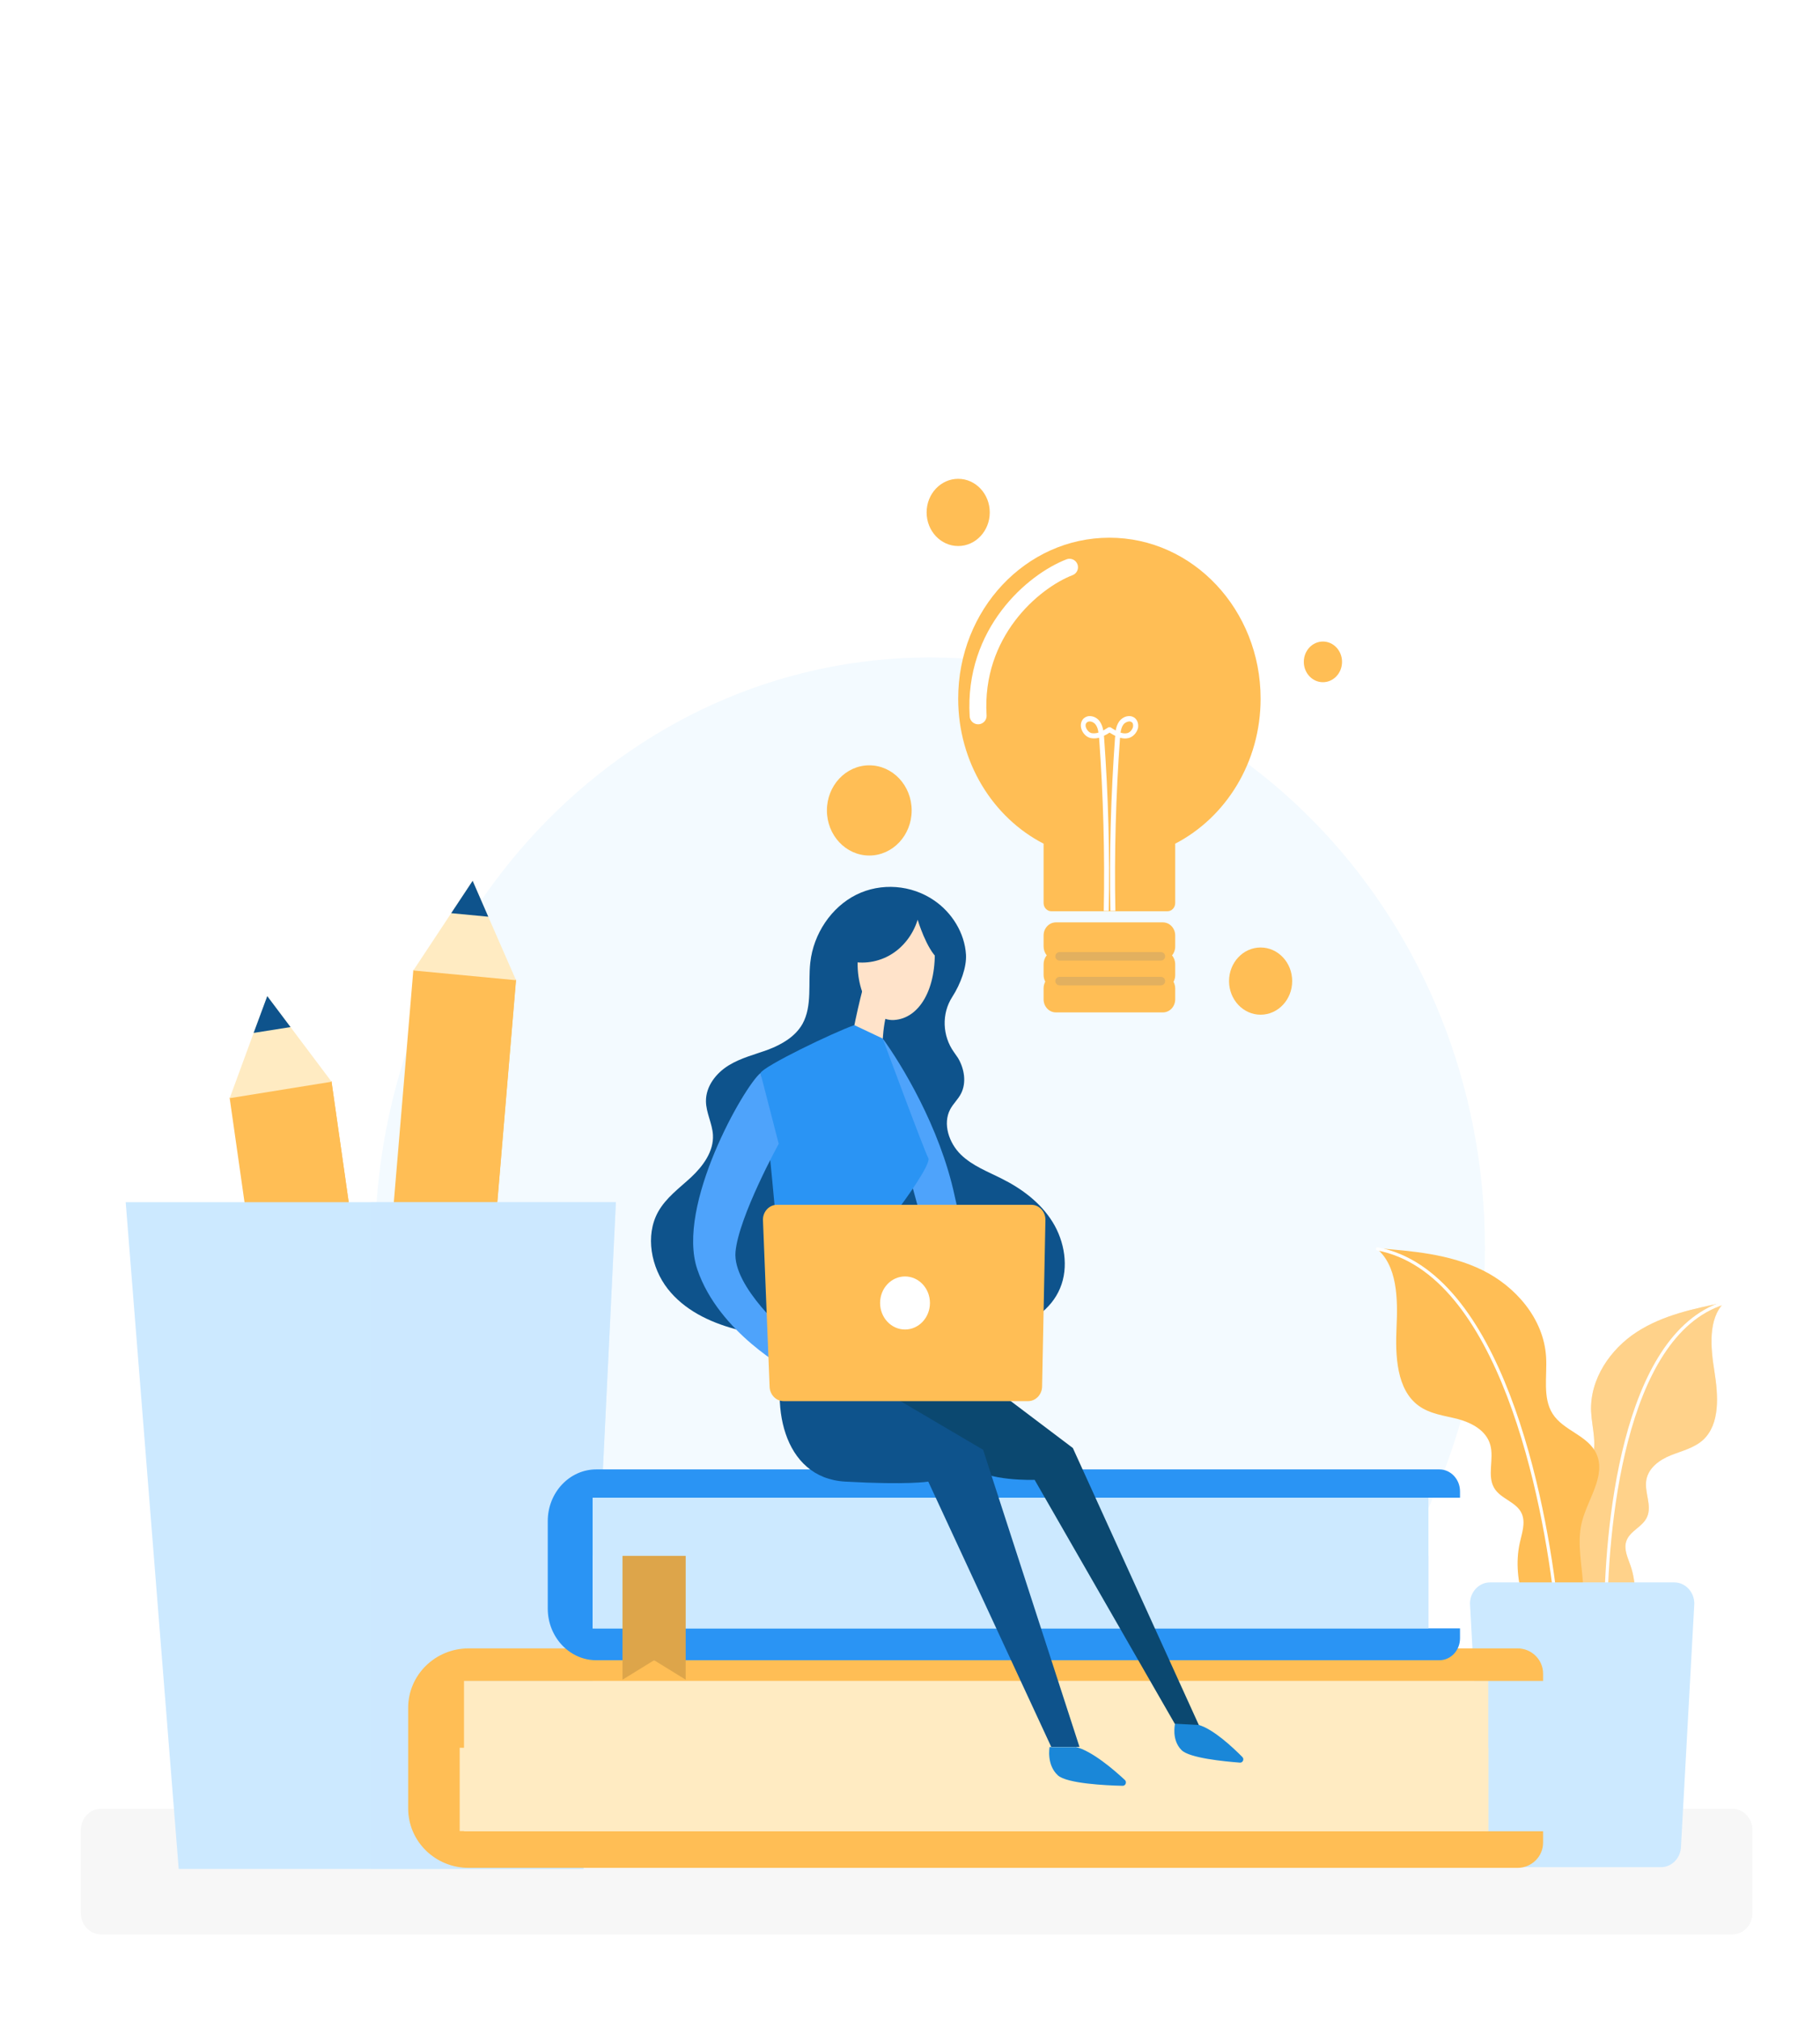<svg width="430" height="477" viewBox="0 0 430 477" fill="none" xmlns="http://www.w3.org/2000/svg">
<g filter="url(#filter0_dd_1_142)">
<rect width="424" height="451" transform="translate(3)" fill="white"/>
<path d="M409.333 444.736H23.807C21.216 444.736 19.096 442.481 19.096 439.725V420.098C19.096 417.342 21.216 415.087 23.807 415.087H409.333C411.924 415.087 414.044 417.342 414.044 420.098V439.725C414.044 442.481 411.924 444.736 409.333 444.736Z" fill="#F7F7F7"/>
<path d="M219.711 422.186C292.13 422.186 350.837 359.741 350.837 282.71C350.837 205.68 292.13 143.234 219.711 143.234C147.292 143.234 88.585 205.68 88.585 282.71C88.585 359.741 147.292 422.186 219.711 422.186Z" fill="#F3FAFF"/>
<path d="M382.244 381.22C385.032 373.662 387.859 365.268 385.228 357.668C384.6 355.831 383.619 353.868 384.207 351.989C384.993 349.441 388.133 348.565 389.154 346.143C390.332 343.47 388.487 340.38 388.958 337.498C389.429 334.575 392.138 332.654 394.768 331.61C397.399 330.566 400.264 329.898 402.384 327.977C406.428 324.219 405.957 317.496 405.054 311.816C404.151 306.179 403.484 299.497 407.37 295.53C400.225 296.992 392.923 298.495 386.72 302.504C380.517 306.513 375.57 313.612 375.924 321.337C376.12 325.221 377.533 329.355 375.884 332.78C374.079 336.496 369.25 337.958 368.033 341.925C366.619 346.477 370.82 350.653 372.469 355.121C374.039 359.338 373.293 364.057 373.647 368.525C374 373.035 376.199 378.13 380.399 378.798L382.244 381.22Z" fill="#FFBE55"/>
<path opacity="0.31" d="M382.244 381.22C385.032 373.662 387.859 365.268 385.228 357.668C384.6 355.831 383.619 353.868 384.207 351.989C384.993 349.441 388.133 348.565 389.154 346.143C390.332 343.47 388.487 340.38 388.958 337.498C389.429 334.575 392.138 332.654 394.768 331.61C397.399 330.566 400.264 329.898 402.384 327.977C406.428 324.219 405.957 317.496 405.054 311.816C404.151 306.179 403.484 299.497 407.37 295.53C400.225 296.992 392.923 298.495 386.72 302.504C380.517 306.513 375.57 313.612 375.924 321.337C376.12 325.221 377.533 329.355 375.884 332.78C374.079 336.496 369.25 337.958 368.033 341.925C366.619 346.477 370.82 350.653 372.469 355.121C374.039 359.338 373.293 364.057 373.647 368.525C374 373.035 376.199 378.13 380.399 378.798L382.244 381.22Z" fill="white"/>
<path d="M379.378 371.323C379.3 349.358 383.304 303.381 407.135 295.697" stroke="white" stroke-width="0.75" stroke-miterlimit="10" stroke-linecap="round"/>
<path d="M365.638 379.383C361.398 370.948 357.001 361.552 359.082 352.239C359.592 349.984 360.456 347.562 359.553 345.433C358.336 342.593 354.527 341.967 352.996 339.294C351.308 336.371 353.036 332.445 352.093 329.147C351.151 325.764 347.736 323.968 344.556 323.091C341.376 322.256 337.921 321.922 335.173 319.918C329.951 316.118 329.637 308.142 329.951 301.418C330.265 294.695 330.187 286.761 325.122 282.71C333.681 283.378 342.436 284.088 350.209 287.888C357.982 291.688 364.735 299.289 365.284 308.392C365.559 312.944 364.421 317.997 366.816 321.797C369.407 325.889 375.256 326.892 377.219 331.36C379.457 336.496 375.099 341.967 373.725 347.437C372.469 352.573 373.922 358.002 374.079 363.306C374.236 368.609 372.312 374.915 367.483 376.334L365.638 379.383Z" fill="#FFBE55"/>
<path d="M367.719 367.356C364.97 341.591 354.37 288.348 325.436 282.877" stroke="white" stroke-width="0.75" stroke-miterlimit="10" stroke-linecap="round"/>
<path d="M392.452 428.868H355.156C352.564 428.868 350.444 426.613 350.444 423.857L347.304 366.646C347.304 363.89 349.424 361.635 352.015 361.635H395.593C398.184 361.635 400.304 363.89 400.304 366.646L397.163 423.857C397.163 426.613 395.043 428.868 392.452 428.868Z" fill="#CCE9FF"/>
<path d="M54.251 247.175L78.317 243.293L94.679 358.072L70.613 361.953L54.251 247.175Z" fill="#FFBE55"/>
<path d="M66.276 245.245L78.308 243.304L94.67 358.083L82.638 360.024L66.276 245.245Z" fill="#FFBE55"/>
<path d="M78.338 243.415L54.273 247.298L59.926 231.889L63.145 223.203L68.641 230.511L78.338 243.415Z" fill="#FFEBC2"/>
<path d="M68.641 230.511L59.926 231.889L63.145 223.203L68.641 230.511Z" fill="#0E538C"/>
<path d="M97.66 217.015L121.903 219.324L112.169 334.951L87.926 332.642L97.66 217.015Z" fill="#FFBE55"/>
<path d="M109.805 218.179L121.927 219.334L112.192 334.96L100.071 333.805L109.805 218.179Z" fill="#FFBE55"/>
<path d="M121.916 219.445L97.654 217.148L106.605 203.618L111.67 195.976L115.36 204.453L121.916 219.445Z" fill="#FFEBC2"/>
<path d="M115.36 204.453L106.605 203.618L111.67 195.976L115.36 204.453Z" fill="#0E538C"/>
<path d="M137.856 429.285H42.22L29.696 271.853H145.511L137.856 429.285Z" fill="#CCE9FF"/>
<path opacity="0.5" d="M87.604 429.285H137.856L145.511 271.853H87.604V429.285Z" fill="#CCE9FF"/>
<path d="M108.607 384.853H351.622V420.39H108.607V384.853Z" fill="#FFEBC2"/>
<path d="M109.628 384.853V420.391H364.578V423.063C364.578 426.362 361.869 429.035 358.532 429.035H110.727C102.836 429.035 96.437 422.771 96.437 415.004V391.243C96.437 383.475 102.836 377.211 110.727 377.211H358.532C361.869 377.211 364.578 379.884 364.578 383.183V384.895H109.628V384.853Z" fill="#FFBE55"/>
<path d="M108.607 400.68H351.622V420.349H108.607V400.68Z" fill="#FFEBC2"/>
<path d="M140.015 341.591H337.489V372.493H140.015V341.591Z" fill="#CCE9FF"/>
<path d="M140.015 341.591V372.493H344.948V374.831C344.948 377.712 342.75 380.009 340.08 380.009H140.879C134.558 380.009 129.415 374.539 129.415 367.815V347.145C129.415 340.421 134.558 334.951 140.879 334.951H340.08C342.75 334.951 344.948 337.289 344.948 340.129V341.632H140.015V341.591Z" fill="#2A94F4"/>
<path d="M225.364 236.399C222.656 232.599 222.42 227.379 224.972 223.412C227.013 220.238 228.387 216.313 228.23 213.432C227.916 208.253 224.893 203.493 220.771 200.653C215.353 196.895 208.13 196.352 202.28 199.275C196.43 202.198 192.19 208.462 191.444 215.269C190.895 220.155 191.955 225.5 189.599 229.759C187.872 232.808 184.692 234.604 181.551 235.815C178.371 236.984 175.034 237.777 172.129 239.573C169.224 241.369 166.75 244.459 166.79 248.05C166.829 250.764 168.281 253.27 168.439 255.943C168.674 259.868 166.083 263.334 163.335 265.923C160.547 268.512 157.367 270.767 155.483 274.15C152.381 279.745 153.834 287.304 157.76 292.315C161.686 297.326 167.575 300.124 173.464 301.752C189.56 306.262 206.52 303.339 223.127 303.047C228.27 302.963 233.53 303.13 238.516 301.752C243.502 300.374 248.37 297.201 250.451 292.19C252.571 287.178 251.511 281.082 248.684 276.53C245.858 271.978 241.422 268.679 236.75 266.341C233.373 264.628 229.761 263.292 227.013 260.62C224.265 257.947 222.656 253.395 224.501 249.929C225.207 248.593 226.385 247.549 227.053 246.213C228.387 243.624 227.838 240.325 226.346 237.819C226.071 237.401 225.757 236.942 225.364 236.399Z" fill="#0E538C"/>
<path d="M140.015 355.371H337.489V372.493H140.015V355.371Z" fill="#CCE9FF"/>
<path d="M229.133 311.524L253.474 329.898L283.311 395.46H277.815L244.444 337.415C244.444 337.415 233.059 337.833 229.133 334.074C225.207 330.316 202.633 314.03 202.633 314.03L229.133 311.524Z" fill="#0B4870"/>
<path d="M186.066 306.262C181.63 319.041 184.77 336.997 199.689 337.832C214.607 338.668 219.319 337.832 219.319 337.832L248.37 400.471H255.044L232.274 330.316L204.596 314.03L186.066 306.262Z" fill="#0E538C"/>
<path d="M208.719 233.434C212.644 238.863 222.067 253.896 225.6 270.6C229.133 287.304 238.948 311.524 238.948 311.524H227.563L216.57 271.853L206.363 234.687L208.719 233.434Z" fill="#4EA3FB"/>
<path d="M220.81 211.26C221.399 221.491 217.199 228.507 211.192 228.841C205.185 229.175 201.259 219.904 203.065 211.26C207.266 203.576 212.998 202.95 212.998 202.95H216.61L220.81 211.26Z" fill="#FFE3CA"/>
<path d="M216.806 205.163C215.707 208.755 213.273 211.845 210.132 213.599C206.991 215.353 203.222 215.77 199.807 214.684L208.365 201.697H215.707L222.734 207.627L221.674 214.434C218.926 212.221 216.806 205.163 216.806 205.163Z" fill="#0E538C"/>
<path d="M209.386 227.63C208.13 232.808 208.522 238.236 208.522 239.072C207.344 240.742 201.848 240.324 201.063 234.478C202.241 226.961 204.596 218.61 204.596 218.61L206.559 223.203L209.386 227.63Z" fill="#FFE3CA"/>
<path d="M201.848 230.052C196.941 231.764 180.452 239.698 179.667 241.369C180.844 245.962 186.733 314.03 186.733 314.03H213.43C213.43 314.03 209.896 276.446 211.859 273.941C213.822 271.435 220.104 262.666 219.319 261.413C218.533 260.16 208.561 233.225 208.561 233.225L201.848 230.052Z" fill="#2A94F4"/>
<path d="M179.667 241.368C175.819 244.5 159.644 272.688 164.748 287.721C169.852 302.755 186.537 311.607 186.537 311.607V303.339C186.537 303.339 172.993 291.897 173.778 283.545C174.563 275.193 183.985 258.072 183.985 258.072L179.667 241.368Z" fill="#4EA3FB"/>
<path d="M242.913 318.832H185.124C183.318 318.832 181.826 317.245 181.826 315.324L180.256 275.987C180.256 274.066 181.747 272.479 183.553 272.479H243.699C245.504 272.479 246.996 274.066 246.996 275.987L246.211 315.324C246.211 317.245 244.719 318.832 242.913 318.832Z" fill="#FFBE55"/>
<path d="M254.102 400.471C257.989 401.39 263.25 405.942 265.762 408.28C266.273 408.74 265.959 409.658 265.252 409.658C261.208 409.575 252.061 409.115 249.941 407.194C247.193 404.689 247.978 400.513 247.978 400.513H254.102V400.471ZM283.233 395.293C286.687 396.295 291.241 400.555 293.519 402.851C294.029 403.353 293.636 404.23 292.969 404.188C289.161 403.895 280.995 403.102 279.15 401.223C276.716 398.801 277.619 395.001 277.619 395.001L283.233 395.293Z" fill="#1A87D8"/>
<path d="M213.822 301.919C217.075 301.919 219.711 299.115 219.711 295.655C219.711 292.196 217.075 289.392 213.822 289.392C210.57 289.392 207.933 292.196 207.933 295.655C207.933 299.115 210.57 301.919 213.822 301.919Z" fill="white"/>
<path d="M162 384.603L154.541 380.009L147.081 384.603V355.371H162V384.603ZM277.658 211.511C277.658 212.304 277.383 213.014 276.912 213.599C277.383 214.141 277.658 214.893 277.658 215.686V218.276C277.658 218.818 277.501 219.361 277.265 219.821C277.501 220.28 277.658 220.823 277.658 221.366V223.955C277.658 225.667 276.362 227.045 274.753 227.045H249.47C247.86 227.045 246.564 225.667 246.564 223.955V221.324C246.564 220.781 246.721 220.238 246.957 219.779C246.721 219.32 246.564 218.777 246.564 218.234V215.645C246.564 214.851 246.839 214.141 247.31 213.557C246.839 213.014 246.564 212.262 246.564 211.469V208.88C246.564 207.168 247.86 205.79 249.47 205.79H274.753C276.362 205.79 277.658 207.168 277.658 208.88V211.511ZM297.837 152.964C297.837 168.039 289.593 181.026 277.658 187.207V201.238C277.658 202.282 276.833 203.159 275.852 203.159H248.37C247.389 203.159 246.564 202.282 246.564 201.238V187.207C234.63 181.068 226.385 168.039 226.385 152.964C226.385 131.959 242.364 114.963 262.111 114.963C281.859 114.963 297.837 132.001 297.837 152.964Z" fill="#FFBE55"/>
<path opacity="0.23" d="M274.281 213.807H250.333M274.281 219.654H250.333" stroke="#7F7F7F" stroke-width="2" stroke-miterlimit="10" stroke-linecap="round"/>
<path d="M268.236 157.641C267.804 157.223 267.176 157.015 266.508 157.098C265.684 157.182 264.899 157.683 264.388 158.393C263.956 159.019 263.721 159.771 263.603 160.481C263.25 160.272 262.857 160.063 262.504 159.813L262.386 159.729H261.876L261.758 159.813C261.365 160.063 261.012 160.272 260.659 160.481C260.541 159.771 260.305 159.019 259.873 158.393C259.402 157.683 258.578 157.182 257.753 157.098C257.086 157.015 256.497 157.223 256.026 157.641C255.437 158.226 255.241 159.061 255.437 159.938C255.751 161.107 256.654 162.068 257.714 162.276C258.381 162.402 259.01 162.36 259.677 162.193C260.659 175.765 261.051 189.503 260.776 203.075H261.954C262.229 189.462 261.836 175.681 260.855 162.109C260.855 161.984 260.855 161.859 260.816 161.733C261.287 161.525 261.719 161.274 262.15 160.982C262.582 161.232 263.014 161.525 263.485 161.733C263.485 161.859 263.485 161.984 263.446 162.109C262.464 175.681 262.072 189.462 262.347 203.075H263.524C263.25 189.503 263.642 175.723 264.624 162.193C265.252 162.36 265.919 162.443 266.587 162.276C267.607 162.068 268.55 161.107 268.864 159.938C269.021 159.061 268.824 158.226 268.236 157.641ZM257.91 161.107C257.321 160.982 256.733 160.355 256.536 159.646C256.458 159.353 256.419 158.894 256.772 158.602C256.968 158.393 257.243 158.351 257.439 158.351H257.596C258.067 158.393 258.578 158.685 258.892 159.144C259.245 159.646 259.441 160.272 259.52 160.982C258.97 161.149 258.46 161.191 257.91 161.107ZM267.686 159.646C267.49 160.355 266.94 160.982 266.312 161.107C265.801 161.232 265.252 161.149 264.741 160.982C264.859 160.272 265.016 159.646 265.37 159.144C265.644 158.727 266.155 158.435 266.665 158.351C266.901 158.309 267.215 158.351 267.49 158.602C267.764 158.894 267.725 159.353 267.686 159.646Z" fill="white"/>
<path d="M252.689 121.937C244.052 125.278 229.919 137.388 231.096 157.015" stroke="white" stroke-width="4" stroke-miterlimit="10" stroke-linecap="round"/>
<path d="M205.381 190.005C210.91 190.005 215.393 185.237 215.393 179.356C215.393 173.475 210.91 168.708 205.381 168.708C199.852 168.708 195.37 173.475 195.37 179.356C195.37 185.237 199.852 190.005 205.381 190.005Z" fill="#FFBE55"/>
<path d="M312.559 149.08C315.053 149.08 317.074 146.93 317.074 144.278C317.074 141.626 315.053 139.476 312.559 139.476C310.066 139.476 308.044 141.626 308.044 144.278C308.044 146.93 310.066 149.08 312.559 149.08Z" fill="#FFBE55"/>
<path d="M297.837 227.588C301.957 227.588 305.296 224.036 305.296 219.654C305.296 215.272 301.957 211.719 297.837 211.719C293.717 211.719 290.378 215.272 290.378 219.654C290.378 224.036 293.717 227.588 297.837 227.588Z" fill="#FFBE55"/>
<path d="M226.385 116.926C230.505 116.926 233.844 113.374 233.844 108.992C233.844 104.61 230.505 101.057 226.385 101.057C222.266 101.057 218.926 104.61 218.926 108.992C218.926 113.374 222.266 116.926 226.385 116.926Z" fill="#FFBE55"/>
<path opacity="0.14" d="M162 384.603L154.541 380.009L147.081 384.603V355.371H162V384.603Z" fill="#0C0C0C"/>
</g>
<defs>
<filter id="filter0_dd_1_142" x="-15" y="-10" width="460" height="487" filterUnits="userSpaceOnUse" color-interpolation-filters="sRGB">
<feFlood flood-opacity="0" result="BackgroundImageFix"/>
<feColorMatrix in="SourceAlpha" type="matrix" values="0 0 0 0 0 0 0 0 0 0 0 0 0 0 0 0 0 0 127 0" result="hardAlpha"/>
<feOffset dy="4"/>
<feGaussianBlur stdDeviation="2"/>
<feColorMatrix type="matrix" values="0 0 0 0 0 0 0 0 0 0 0 0 0 0 0 0 0 0 0.3 0"/>
<feBlend mode="normal" in2="BackgroundImageFix" result="effect1_dropShadow_1_142"/>
<feColorMatrix in="SourceAlpha" type="matrix" values="0 0 0 0 0 0 0 0 0 0 0 0 0 0 0 0 0 0 127 0" result="hardAlpha"/>
<feMorphology radius="6" operator="dilate" in="SourceAlpha" result="effect2_dropShadow_1_142"/>
<feOffset dy="8"/>
<feGaussianBlur stdDeviation="6"/>
<feColorMatrix type="matrix" values="0 0 0 0 0 0 0 0 0 0 0 0 0 0 0 0 0 0 0.15 0"/>
<feBlend mode="normal" in2="effect1_dropShadow_1_142" result="effect2_dropShadow_1_142"/>
<feBlend mode="normal" in="SourceGraphic" in2="effect2_dropShadow_1_142" result="shape"/>
</filter>
</defs>
</svg>
